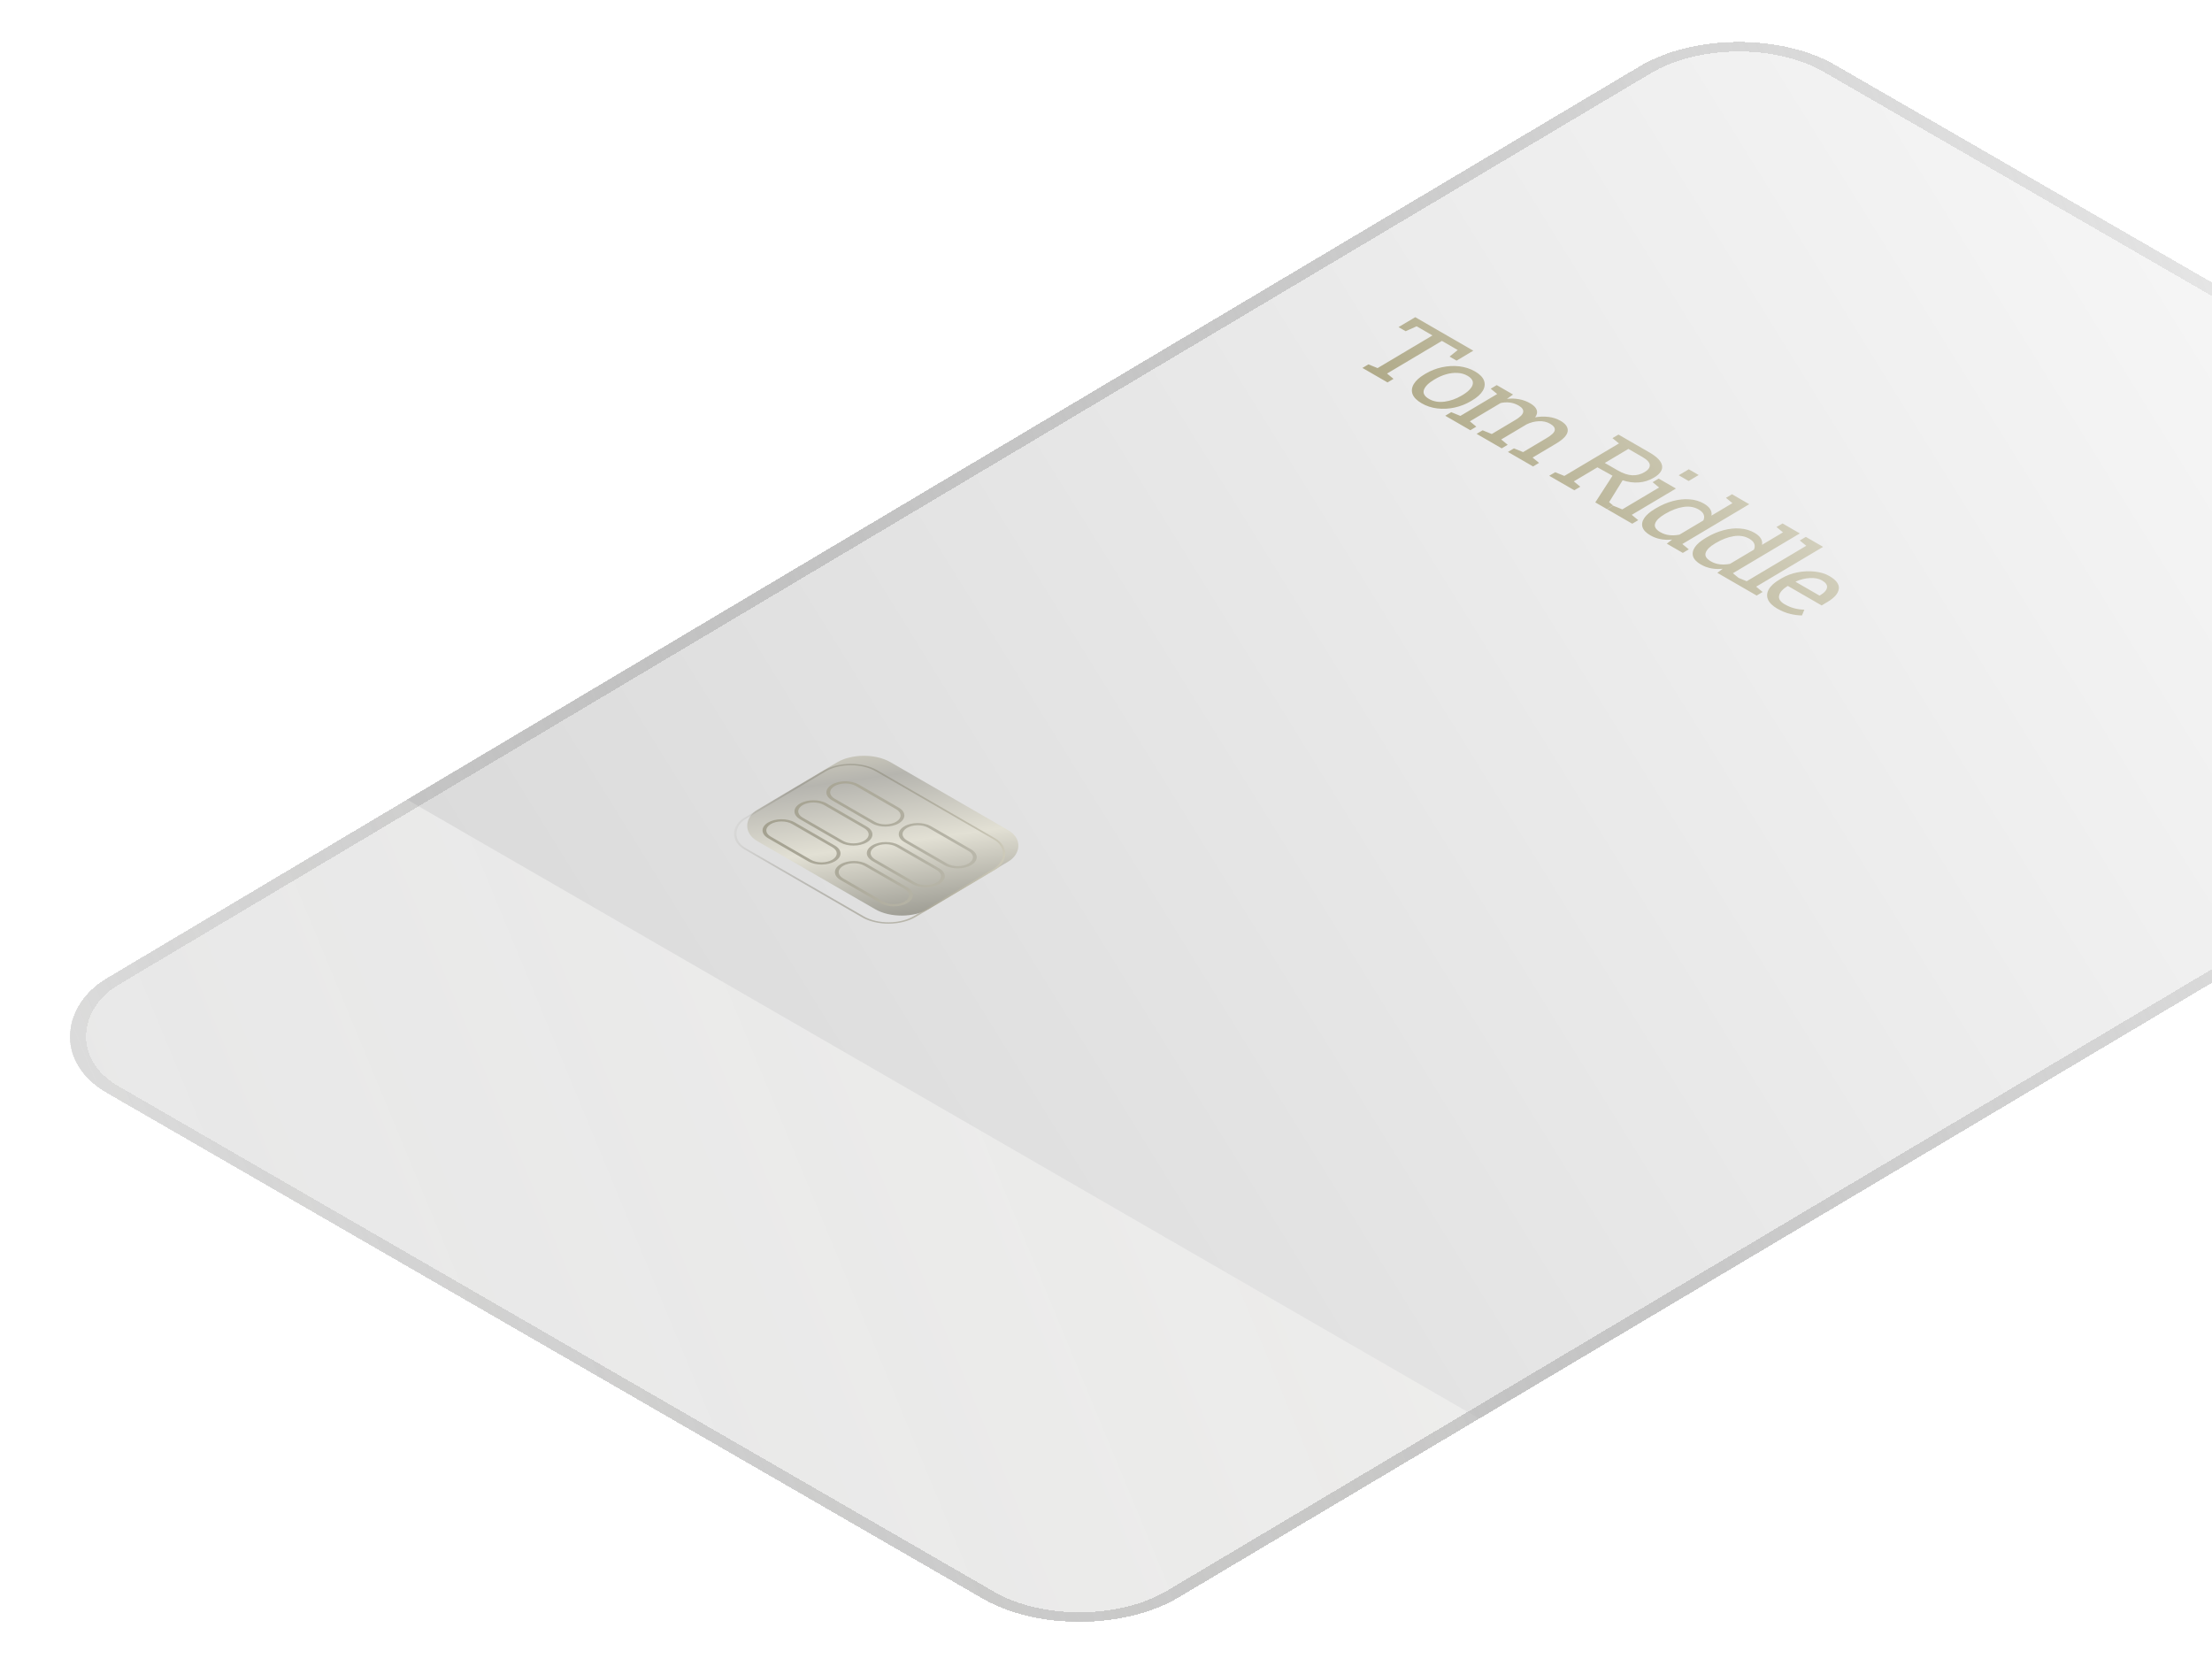 <svg width="268" height="201" viewBox="0 0 268 201" fill="none" xmlns="http://www.w3.org/2000/svg">
<g filter="url(#filter0_bdi_301_2825)">
<g clip-path="url(#clip0_301_2825)">
<rect width="150" height="243.75" rx="13.744" transform="matrix(0.866 0.5 -0.859 0.511 209.48 1)" fill="url(#paint0_linear_301_2825)" shape-rendering="crispEdges"/>
<g clip-path="url(#clip1_301_2825)">
<path d="M190.582 12.243C197.197 8.308 200.504 6.34 204.328 5.586C207.692 4.922 211.32 4.899 214.692 5.518C218.525 6.222 221.858 8.146 228.524 11.995L320.34 65.005C327.006 68.854 330.339 70.778 331.598 73.014C332.705 74.981 332.719 77.107 331.638 79.088C330.408 81.34 327.101 83.308 320.486 87.243L178.245 171.867L48.342 96.867L190.582 12.243Z" fill="url(#paint1_linear_301_2825)"/>
<g filter="url(#filter1_i_301_2825)">
<g filter="url(#filter2_i_301_2825)">
<rect width="24" height="18.75" rx="3.75" transform="matrix(0.866 0.5 -0.859 0.511 102.652 90.444)" fill="url(#paint2_linear_301_2825)"/>
</g>
<rect x="0.001" y="0.117" width="23.768" height="18.518" rx="3.634" transform="matrix(0.866 0.5 -0.859 0.511 102.753 90.501)" stroke="url(#paint3_linear_301_2825)" stroke-width="0.232"/>
<path fill-rule="evenodd" clip-rule="evenodd" d="M112.093 99.294L116.964 102.107C117.681 102.521 117.686 103.2 116.974 103.624C116.262 104.048 115.103 104.055 114.386 103.641L109.514 100.828C108.797 100.414 108.792 99.735 109.504 99.311C110.216 98.888 111.375 98.88 112.093 99.294ZM109.18 99.124C110.07 98.594 111.518 98.585 112.415 99.103L117.286 101.915C118.183 102.433 118.189 103.282 117.299 103.811C116.409 104.341 114.96 104.35 114.063 103.833L109.192 101.02C108.295 100.502 108.29 99.653 109.18 99.124ZM103.324 94.233L108.196 97.045C108.913 97.459 108.918 98.138 108.206 98.562C107.494 98.986 106.335 98.993 105.618 98.579L100.746 95.766C100.029 95.352 100.024 94.673 100.736 94.249C101.448 93.826 102.607 93.818 103.324 94.233ZM100.412 94.062C101.302 93.532 102.75 93.523 103.647 94.041L108.518 96.853C109.415 97.371 109.421 98.22 108.531 98.749C107.641 99.279 106.192 99.288 105.295 98.771L100.424 95.958C99.527 95.44 99.522 94.591 100.412 94.062ZM104.328 99.346L99.457 96.533C98.739 96.119 97.58 96.126 96.868 96.55C96.156 96.974 96.161 97.653 96.878 98.067L101.75 100.879C102.467 101.294 103.626 101.286 104.338 100.863C105.05 100.439 105.045 99.76 104.328 99.346ZM99.779 96.341C98.882 95.824 97.434 95.833 96.544 96.363C95.654 96.892 95.659 97.741 96.556 98.259L101.428 101.071C102.324 101.589 103.773 101.58 104.663 101.05C105.553 100.521 105.547 99.672 104.65 99.154L99.779 96.341ZM108.225 101.595L113.096 104.408C113.814 104.822 113.818 105.501 113.106 105.925C112.394 106.348 111.236 106.356 110.518 105.942L105.647 103.129C104.929 102.715 104.925 102.036 105.637 101.612C106.349 101.189 107.507 101.181 108.225 101.595ZM105.312 101.425C106.202 100.895 107.65 100.886 108.547 101.404L113.419 104.216C114.315 104.734 114.321 105.583 113.431 106.112C112.541 106.642 111.093 106.651 110.196 106.134L105.324 103.321C104.428 102.803 104.422 101.954 105.312 101.425ZM100.46 101.647L95.589 98.834C94.872 98.42 93.713 98.427 93.001 98.851C92.289 99.275 92.293 99.954 93.011 100.368L97.882 103.18C98.6 103.595 99.758 103.587 100.47 103.164C101.182 102.74 101.178 102.061 100.46 101.647ZM95.911 98.642C95.014 98.125 93.566 98.134 92.676 98.663C91.786 99.193 91.792 100.042 92.689 100.56L97.56 103.372C98.457 103.89 99.905 103.88 100.795 103.351C101.685 102.822 101.68 101.973 100.783 101.455L95.911 98.642ZM104.358 103.896L109.229 106.709C109.947 107.123 109.951 107.802 109.239 108.226C108.527 108.649 107.368 108.657 106.651 108.243L101.78 105.43C101.062 105.016 101.058 104.337 101.77 103.913C102.482 103.49 103.64 103.482 104.358 103.896ZM101.445 103.726C102.335 103.196 103.783 103.187 104.68 103.705L109.551 106.517C110.448 107.035 110.454 107.884 109.564 108.413C108.674 108.943 107.225 108.952 106.329 108.435L101.457 105.622C100.56 105.104 100.555 104.255 101.445 103.726Z" fill="url(#paint4_linear_301_2825)"/>
</g>
<g filter="url(#filter3_i_301_2825)">
<path d="M164.319 44.19L165.046 43.758L166.155 44.209L172.805 40.253L170.887 39.145L169.553 39.741L168.693 39.245L170.717 38.04L177.75 42.1L175.725 43.305L174.877 42.815L175.867 42.021L173.949 40.914L167.3 44.87L168.086 45.513L167.359 45.945L164.319 44.19ZM171.493 48.474C170.912 48.138 170.545 47.769 170.391 47.365C170.246 46.961 170.297 46.551 170.545 46.135C170.797 45.717 171.231 45.325 171.846 44.959L171.973 44.884C172.588 44.518 173.249 44.259 173.954 44.107C174.663 43.953 175.363 43.916 176.055 43.995C176.75 44.077 177.385 44.283 177.958 44.614C178.539 44.95 178.902 45.319 179.048 45.723C179.197 46.13 179.148 46.541 178.9 46.956C178.651 47.372 178.218 47.764 177.599 48.132L177.472 48.208C176.853 48.576 176.189 48.837 175.48 48.991C174.774 49.142 174.078 49.178 173.39 49.096C172.703 49.015 172.07 48.807 171.493 48.474ZM172.381 47.946C172.923 48.259 173.551 48.369 174.265 48.276C174.978 48.183 175.666 47.94 176.327 47.546L176.454 47.471C176.892 47.21 177.219 46.941 177.433 46.664C177.655 46.386 177.74 46.118 177.688 45.858C177.64 45.596 177.432 45.358 177.064 45.146C176.7 44.936 176.294 44.818 175.846 44.794C175.402 44.768 174.945 44.822 174.475 44.956C174.009 45.088 173.556 45.284 173.118 45.545L172.991 45.62C172.33 46.014 171.923 46.419 171.772 46.837C171.624 47.256 171.827 47.626 172.381 47.946ZM174.352 49.983L175.079 49.55L176.188 50.001L180.646 47.349L179.86 46.706L180.592 46.27L182.568 47.411L181.831 47.938C182.328 47.879 182.817 47.892 183.296 47.98C183.775 48.067 184.224 48.232 184.642 48.473C185.061 48.715 185.323 48.979 185.429 49.266C185.539 49.554 185.477 49.857 185.244 50.173C185.795 50.077 186.338 50.06 186.871 50.125C187.404 50.189 187.887 50.347 188.321 50.597C188.964 50.969 189.253 51.392 189.186 51.867C189.124 52.341 188.654 52.838 187.778 53.36L184.934 55.051L185.72 55.694L184.994 56.127L181.948 54.368L182.675 53.936L183.784 54.387L186.638 52.688C187.254 52.322 187.582 52.002 187.622 51.728C187.667 51.452 187.48 51.193 187.061 50.952C186.662 50.721 186.2 50.619 185.676 50.645C185.159 50.671 184.669 50.799 184.207 51.028L181.134 52.857L181.919 53.5L181.193 53.932L178.153 52.177L178.88 51.745L179.989 52.196L182.843 50.497C183.428 50.15 183.744 49.832 183.793 49.544C183.849 49.257 183.669 48.993 183.255 48.754C182.906 48.553 182.548 48.429 182.181 48.384C181.814 48.339 181.442 48.358 181.064 48.442L177.333 50.662L178.118 51.305L177.392 51.738L174.352 49.983ZM186.948 57.255L187.675 56.823L188.784 57.274L195.399 53.338L194.613 52.695L195.34 52.263L199.111 54.44C200.034 54.973 200.537 55.502 200.621 56.029C200.71 56.553 200.381 57.037 199.635 57.481C199.058 57.824 198.446 58.018 197.798 58.063C197.15 58.108 196.499 58.021 195.845 57.801L194.206 60.452L194.689 60.852L193.945 61.295L192.533 60.48L194.62 57.249L192.789 56.233L189.929 57.935L190.714 58.578L189.988 59.01L186.948 57.255ZM193.683 55.701L195.246 56.603C195.886 56.973 196.472 57.169 197.005 57.193C197.537 57.216 198.036 57.09 198.502 56.813C198.944 56.55 199.154 56.261 199.133 55.947C199.111 55.633 198.808 55.306 198.223 54.969L196.544 53.999L193.683 55.701ZM193.97 61.309L194.696 60.877L195.805 61.328L200.263 58.675L199.477 58.032L200.21 57.596L202.302 58.804L196.95 61.989L197.736 62.632L197.009 63.064L193.97 61.309ZM202.639 57.194L203.856 56.47L205.059 57.164L203.842 57.888L202.639 57.194ZM199.196 64.469C198.685 64.173 198.37 63.845 198.252 63.484C198.141 63.123 198.214 62.752 198.47 62.373C198.727 61.993 199.154 61.625 199.754 61.268L199.875 61.196C200.544 60.798 201.228 60.505 201.925 60.317C202.622 60.13 203.294 60.06 203.938 60.107C204.587 60.153 205.169 60.325 205.685 60.622C206.057 60.837 206.315 61.067 206.459 61.313C206.611 61.558 206.659 61.816 206.603 62.085L209.147 60.572L208.361 59.929L209.093 59.493L211.185 60.701L203.077 65.526L203.862 66.169L203.136 66.601L201.195 65.48L201.846 64.984C200.85 65.085 199.967 64.914 199.196 64.469ZM200.41 64.087C200.751 64.284 201.114 64.404 201.5 64.447C201.887 64.489 202.296 64.471 202.728 64.391L205.623 62.669C205.737 62.428 205.753 62.194 205.67 61.966C205.588 61.738 205.382 61.529 205.052 61.339C204.506 61.023 203.876 60.923 203.163 61.039C202.454 61.157 201.739 61.429 201.02 61.857L200.899 61.929C200.272 62.302 199.899 62.677 199.778 63.053C199.657 63.429 199.867 63.774 200.41 64.087ZM205.323 68.006C204.811 67.71 204.497 67.382 204.378 67.021C204.268 66.66 204.341 66.289 204.597 65.91C204.853 65.53 205.281 65.162 205.881 64.805L206.002 64.733C206.671 64.335 207.354 64.042 208.052 63.855C208.749 63.667 209.42 63.597 210.065 63.645C210.714 63.69 211.296 63.862 211.811 64.159C212.183 64.374 212.441 64.604 212.586 64.85C212.738 65.095 212.786 65.353 212.73 65.623L215.273 64.109L214.487 63.466L215.22 63.031L217.312 64.239L209.203 69.063L209.989 69.706L209.262 70.138L207.321 69.017L207.972 68.521C206.977 68.623 206.094 68.451 205.323 68.006ZM206.536 67.624C206.877 67.821 207.241 67.941 207.627 67.984C208.013 68.026 208.422 68.008 208.854 67.928L211.749 66.206C211.863 65.965 211.879 65.731 211.797 65.503C211.714 65.275 211.508 65.066 211.179 64.876C210.633 64.561 210.003 64.46 209.289 64.576C208.58 64.694 207.866 64.967 207.147 65.394L207.026 65.466C206.399 65.839 206.025 66.214 205.904 66.59C205.783 66.966 205.994 67.311 206.536 67.624ZM209.042 70.011L209.769 69.579L210.878 70.03L218.093 65.737L217.307 65.094L218.039 64.659L220.132 65.866L212.023 70.691L212.808 71.334L212.082 71.766L209.042 70.011ZM214.577 73.349C213.996 73.013 213.621 72.643 213.452 72.24C213.287 71.833 213.321 71.422 213.554 71.007C213.791 70.594 214.217 70.204 214.832 69.838L215.086 69.687C215.678 69.335 216.328 69.091 217.038 68.955C217.755 68.819 218.451 68.788 219.127 68.863C219.811 68.938 220.395 69.115 220.879 69.395C221.724 69.882 222.109 70.402 222.036 70.955C221.966 71.51 221.508 72.038 220.662 72.542L219.953 72.964L215.873 70.608L215.827 70.615C215.239 70.979 214.898 71.361 214.804 71.762C214.714 72.161 214.934 72.514 215.465 72.82C215.853 73.044 216.245 73.207 216.644 73.311C217.05 73.415 217.455 73.471 217.861 73.48L217.57 74.177C217.13 74.176 216.649 74.112 216.127 73.987C215.613 73.861 215.096 73.648 214.577 73.349ZM216.796 70.1L219.696 71.774L219.846 71.685C220.292 71.42 220.545 71.129 220.605 70.811C220.665 70.494 220.458 70.199 219.985 69.927C219.602 69.705 219.113 69.612 218.519 69.648C217.928 69.681 217.36 69.824 216.814 70.076L216.796 70.1Z" fill="url(#paint5_linear_301_2825)"/>
</g>
</g>
</g>
<rect x="0.005" y="0.819" width="148.38" height="242.13" rx="12.934" transform="matrix(0.866 0.5 -0.859 0.511 210.185 1.398)" stroke="url(#paint6_linear_301_2825)" stroke-width="1.62" shape-rendering="crispEdges"/>
</g>
<defs>
<filter id="filter0_bdi_301_2825" x="-8.494" y="-7.494" width="356.372" height="216.615" filterUnits="userSpaceOnUse" color-interpolation-filters="sRGB">
<feFlood flood-opacity="0" result="BackgroundImageFix"/>
<feGaussianBlur in="BackgroundImageFix" stdDeviation="4.247"/>
<feComposite in2="SourceAlpha" operator="in" result="effect1_backgroundBlur_301_2825"/>
<feColorMatrix in="SourceAlpha" type="matrix" values="0 0 0 0 0 0 0 0 0 0 0 0 0 0 0 0 0 0 127 0" result="hardAlpha"/>
<feOffset dy="0.62"/>
<feGaussianBlur stdDeviation="0.5"/>
<feComposite in2="hardAlpha" operator="out"/>
<feColorMatrix type="matrix" values="0 0 0 0 0 0 0 0 0 0 0 0 0 0 0 0 0 0 0.5 0"/>
<feBlend mode="normal" in2="effect1_backgroundBlur_301_2825" result="effect2_dropShadow_301_2825"/>
<feBlend mode="normal" in="SourceGraphic" in2="effect2_dropShadow_301_2825" result="shape"/>
<feColorMatrix in="SourceAlpha" type="matrix" values="0 0 0 0 0 0 0 0 0 0 0 0 0 0 0 0 0 0 127 0" result="hardAlpha"/>
<feOffset dx="0.983" dy="-0.607"/>
<feGaussianBlur stdDeviation="0.795"/>
<feComposite in2="hardAlpha" operator="arithmetic" k2="-1" k3="1"/>
<feColorMatrix type="matrix" values="0 0 0 0 0.98 0 0 0 0 0.98 0 0 0 0 0.98 0 0 0 0.22 0"/>
<feBlend mode="normal" in2="shape" result="effect3_innerShadow_301_2825"/>
</filter>
<filter id="filter1_i_301_2825" x="85.931" y="90.444" width="37.505" height="22.569" filterUnits="userSpaceOnUse" color-interpolation-filters="sRGB">
<feFlood flood-opacity="0" result="BackgroundImageFix"/>
<feBlend mode="normal" in="SourceGraphic" in2="BackgroundImageFix" result="shape"/>
<feColorMatrix in="SourceAlpha" type="matrix" values="0 0 0 0 0 0 0 0 0 0 0 0 0 0 0 0 0 0 127 0" result="hardAlpha"/>
<feOffset dx="-0.607" dy="0.983"/>
<feGaussianBlur stdDeviation="1.286"/>
<feComposite in2="hardAlpha" operator="arithmetic" k2="-1" k3="1"/>
<feColorMatrix type="matrix" values="0 0 0 0 0.24 0 0 0 0 0.228 0 0 0 0 0.16 0 0 0 0.5 0"/>
<feBlend mode="normal" in2="shape" result="effect1_innerShadow_301_2825"/>
</filter>
<filter id="filter2_i_301_2825" x="88.433" y="90.573" width="34.698" height="20.347" filterUnits="userSpaceOnUse" color-interpolation-filters="sRGB">
<feFlood flood-opacity="0" result="BackgroundImageFix"/>
<feBlend mode="normal" in="SourceGraphic" in2="BackgroundImageFix" result="shape"/>
<feColorMatrix in="SourceAlpha" type="matrix" values="0 0 0 0 0 0 0 0 0 0 0 0 0 0 0 0 0 0 127 0" result="hardAlpha"/>
<feOffset dx="1.59" dy="-0.982"/>
<feGaussianBlur stdDeviation="0.795"/>
<feComposite in2="hardAlpha" operator="arithmetic" k2="-1" k3="1"/>
<feColorMatrix type="matrix" values="0 0 0 0 0.48 0 0 0 0 0.456 0 0 0 0 0.32 0 0 0 0.14 0"/>
<feBlend mode="normal" in2="shape" result="effect1_innerShadow_301_2825"/>
</filter>
<filter id="filter3_i_301_2825" x="162.199" y="37.683" width="63.896" height="37.051" filterUnits="userSpaceOnUse" color-interpolation-filters="sRGB">
<feFlood flood-opacity="0" result="BackgroundImageFix"/>
<feBlend mode="normal" in="SourceGraphic" in2="BackgroundImageFix" result="shape"/>
<feColorMatrix in="SourceAlpha" type="matrix" values="0 0 0 0 0 0 0 0 0 0 0 0 0 0 0 0 0 0 127 0" result="hardAlpha"/>
<feOffset dx="-0.233" dy="0.375"/>
<feComposite in2="hardAlpha" operator="arithmetic" k2="-1" k3="1"/>
<feColorMatrix type="matrix" values="0 0 0 0 0.68 0 0 0 0 0.656 0 0 0 0 0.52 0 0 0 1 0"/>
<feBlend mode="normal" in2="shape" result="effect1_innerShadow_301_2825"/>
</filter>
<linearGradient id="paint0_linear_301_2825" x1="150" y1="0" x2="-8.23409e-06" y2="243.75" gradientUnits="userSpaceOnUse">
<stop stop-color="#D6D3C2" stop-opacity="0.2"/>
<stop offset="1" stop-color="#5C5C5C" stop-opacity="0.14"/>
</linearGradient>
<linearGradient id="paint1_linear_301_2825" x1="339.384" y1="76" x2="119.599" y2="212.013" gradientUnits="userSpaceOnUse">
<stop stop-color="#FAFAFA"/>
<stop offset="1" stop-color="#DBDBDB"/>
</linearGradient>
<linearGradient id="paint2_linear_301_2825" x1="-2.286" y1="-3.77404e-07" x2="26.357" y2="18.095" gradientUnits="userSpaceOnUse">
<stop stop-color="#D6D3C2"/>
<stop offset="0.213" stop-color="#B6B5AF"/>
<stop offset="0.548" stop-color="#E2E0D4"/>
<stop offset="0.914" stop-color="#9E9D94"/>
<stop offset="1" stop-color="#ADA785"/>
</linearGradient>
<linearGradient id="paint3_linear_301_2825" x1="24.137" y1="-2.94708e-07" x2="-0.438" y2="18.157" gradientUnits="userSpaceOnUse">
<stop stop-color="#D6D3C2"/>
<stop offset="1" stop-color="#3D3A29" stop-opacity="0"/>
</linearGradient>
<linearGradient id="paint4_linear_301_2825" x1="118.91" y1="102.853" x2="93.093" y2="93.823" gradientUnits="userSpaceOnUse">
<stop stop-color="#BAB8AB"/>
<stop offset="1" stop-color="#A3A08F"/>
</linearGradient>
<linearGradient id="paint5_linear_301_2825" x1="160.903" y1="43.225" x2="189.205" y2="21.037" gradientUnits="userSpaceOnUse">
<stop stop-color="#ADA785"/>
<stop offset="1" stop-color="#D6D3C2"/>
</linearGradient>
<linearGradient id="paint6_linear_301_2825" x1="150" y1="0" x2="-8.23409e-06" y2="243.75" gradientUnits="userSpaceOnUse">
<stop stop-color="#FAFAFA"/>
<stop offset="1" stop-color="#5C5C5C" stop-opacity="0.08"/>
</linearGradient>
<clipPath id="clip0_301_2825">
<rect width="150" height="243.75" rx="13.744" transform="matrix(0.866 0.5 -0.859 0.511 209.48 1)" fill="white"/>
</clipPath>
<clipPath id="clip1_301_2825">
<path d="M190.582 12.243C197.197 8.308 200.504 6.34 204.328 5.586C207.692 4.922 211.32 4.899 214.692 5.518C218.525 6.222 221.858 8.146 228.524 11.995L320.34 65.005C327.006 68.854 330.339 70.778 331.598 73.014C332.705 74.981 332.719 77.107 331.638 79.088C330.408 81.34 327.101 83.308 320.486 87.243L178.245 171.867L48.342 96.867L190.582 12.243Z" fill="white"/>
</clipPath>
</defs>
</svg>
